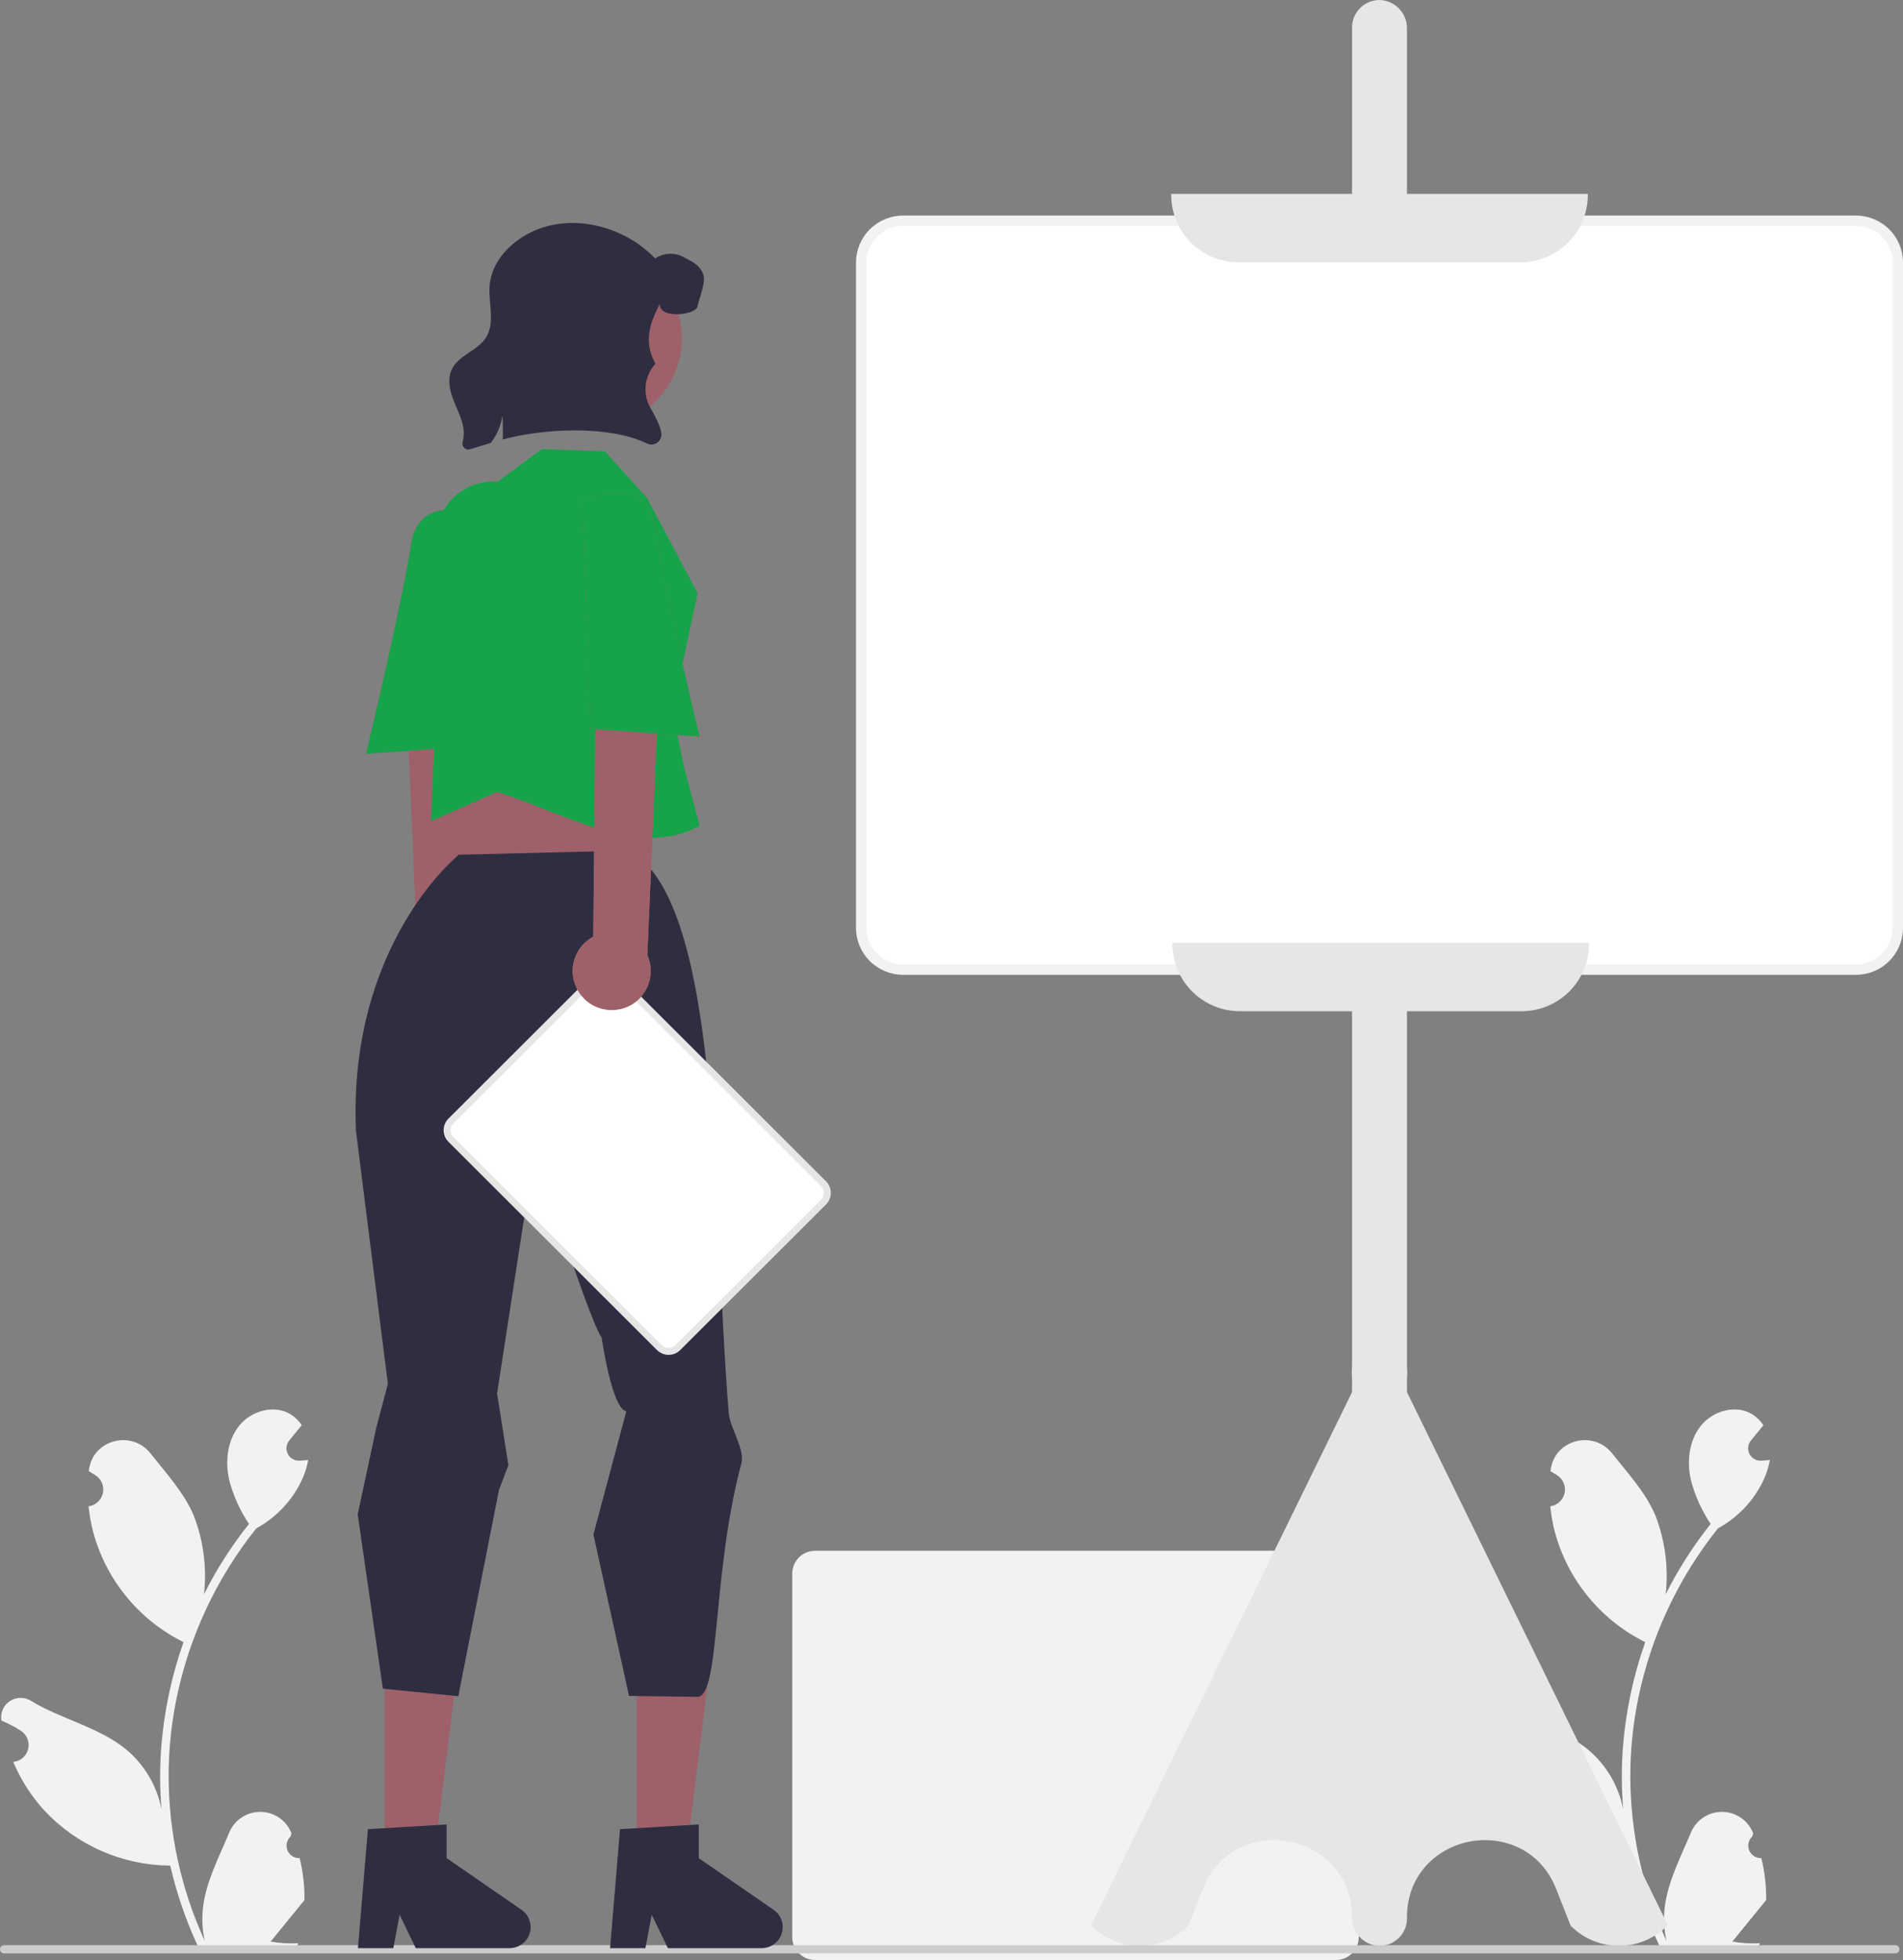 <svg width="400" height="412" viewBox="0 0 400 412" fill="none" xmlns="http://www.w3.org/2000/svg">
<rect x="0" y="0" width="400" height="412" fill="#808080" stroke="none"/>
<g clip-path="url(#clip0_101_1125)">
<path d="M280.803 412H171.325C170.053 411.999 168.833 411.493 167.933 410.595C167.033 409.696 166.527 408.477 166.525 407.207V330.767C166.527 329.496 167.033 328.278 167.933 327.379C168.833 326.48 170.053 325.975 171.325 325.974H280.803C282.075 325.975 283.295 326.48 284.195 327.379C285.095 328.278 285.601 329.496 285.602 330.767V407.207C285.601 408.477 285.095 409.696 284.195 410.594C283.295 411.493 282.075 411.999 280.803 412Z" fill="#F2F2F2"/>
<path d="M101.895 212.741C102.629 211.803 103.148 210.715 103.416 209.555C103.683 208.395 103.693 207.191 103.444 206.026C103.195 204.862 102.694 203.766 101.975 202.817C101.256 201.867 100.337 201.086 99.284 200.529L98.594 127.403L84.908 133.675L87.918 204.399C87.099 206.229 86.98 208.295 87.584 210.206C88.188 212.118 89.474 213.741 91.197 214.77C92.919 215.798 94.96 216.159 96.932 215.785C98.904 215.411 100.67 214.328 101.895 212.741Z" fill="#9E616A"/>
<path d="M101.527 108.888C101.527 108.888 88.213 102.439 86.372 114.607C84.531 126.775 76.958 158.444 76.958 158.444L99.939 156.82L101.527 108.888Z" fill="#9E616A"/>
<path d="M101.895 212.741C102.629 211.803 103.148 210.715 103.416 209.555C103.683 208.395 103.693 207.191 103.444 206.026C103.195 204.862 102.694 203.766 101.975 202.817C101.256 201.867 100.337 201.086 99.284 200.529L98.594 127.403L84.908 133.675L87.918 204.399C87.099 206.229 86.98 208.295 87.584 210.206C88.188 212.118 89.474 213.741 91.197 214.77C92.919 215.798 94.96 216.159 96.932 215.785C98.904 215.411 100.67 214.328 101.895 212.741Z" fill="#9E616A"/>
<path d="M101.527 108.888C101.527 108.888 88.213 102.439 86.372 114.607C84.531 126.775 76.958 158.444 76.958 158.444L99.939 156.82L101.527 108.888Z" fill="#16A34A"/>
<path d="M62.979 390.582C62.441 390.607 61.909 390.466 61.455 390.179C61 389.891 60.645 389.471 60.437 388.975C60.23 388.479 60.18 387.932 60.294 387.407C60.408 386.882 60.682 386.404 61.077 386.04C61.143 385.777 61.191 385.588 61.257 385.326C61.233 385.268 61.209 385.211 61.185 385.154C60.644 383.877 59.736 382.788 58.577 382.024C57.418 381.26 56.058 380.855 54.669 380.86C53.28 380.865 51.923 381.28 50.77 382.053C49.616 382.825 48.717 383.921 48.185 385.202C46.059 390.317 43.352 395.44 42.685 400.847C42.392 403.237 42.515 405.66 43.051 408.008C38.057 397.129 35.464 385.304 35.447 373.336C35.446 370.333 35.613 367.332 35.947 364.347C36.224 361.901 36.607 359.471 37.098 357.059C39.775 343.973 45.522 331.707 53.867 321.269C57.906 319.068 61.172 315.683 63.226 311.571C63.97 310.093 64.496 308.515 64.787 306.887C64.332 306.946 63.868 306.984 63.413 307.013C63.271 307.021 63.121 307.028 62.98 307.036L62.926 307.038C62.425 307.061 61.929 306.938 61.496 306.685C61.063 306.432 60.713 306.06 60.488 305.613C60.262 305.166 60.17 304.663 60.224 304.166C60.278 303.668 60.475 303.196 60.791 302.808C60.987 302.566 61.184 302.324 61.381 302.083C61.68 301.71 61.986 301.344 62.285 300.971C62.319 300.936 62.352 300.898 62.382 300.859C62.726 300.434 63.069 300.016 63.413 299.591C62.786 298.619 61.942 297.805 60.948 297.212C57.504 295.197 52.754 296.592 50.267 299.703C47.772 302.814 47.301 307.178 48.168 311.064C49.02 314.371 50.429 317.509 52.336 320.344C52.149 320.582 51.955 320.814 51.768 321.052C48.354 325.436 45.379 330.143 42.885 335.106C43.492 329.546 42.768 323.921 40.773 318.695C38.751 313.824 34.962 309.722 31.625 305.511C27.616 300.454 19.397 302.661 18.691 309.073C18.684 309.135 18.677 309.197 18.671 309.259C19.166 309.538 19.651 309.834 20.126 310.148C20.723 310.546 21.185 311.114 21.452 311.779C21.719 312.444 21.779 313.174 21.624 313.873C21.469 314.572 21.106 315.208 20.583 315.698C20.059 316.188 19.4 316.508 18.691 316.618L18.618 316.629C18.795 318.413 19.107 320.181 19.552 321.918C20.841 326.766 23.12 331.296 26.244 335.224C29.369 339.152 33.273 342.393 37.71 344.744C38.002 344.893 38.285 345.042 38.577 345.184C36.071 352.276 34.499 359.663 33.901 367.16C33.562 371.583 33.582 376.026 33.961 380.445L33.938 380.288C32.982 375.374 30.357 370.94 26.506 367.734C20.787 363.042 12.706 361.314 6.536 357.543C5.88 357.122 5.118 356.898 4.338 356.896C3.559 356.894 2.796 357.115 2.138 357.532C1.48 357.949 0.955 358.546 0.626 359.251C0.296 359.956 0.176 360.741 0.278 361.512C0.286 361.567 0.295 361.622 0.303 361.677C1.223 362.051 2.119 362.482 2.985 362.967C3.48 363.247 3.966 363.543 4.44 363.857C5.037 364.254 5.499 364.823 5.766 365.488C6.033 366.152 6.093 366.882 5.938 367.582C5.783 368.281 5.42 368.917 4.897 369.407C4.373 369.897 3.714 370.217 3.005 370.326L2.933 370.337C2.88 370.345 2.835 370.352 2.783 370.36C4.355 374.107 6.561 377.557 9.304 380.557C12.693 384.189 16.789 387.091 21.341 389.085C25.893 391.08 30.805 392.125 35.776 392.157H35.783C37.133 398.012 39.088 403.712 41.617 409.164H62.457C62.531 408.933 62.599 408.694 62.666 408.463C60.737 408.584 58.8 408.469 56.899 408.12C58.446 406.225 59.992 404.316 61.538 402.421C61.572 402.386 61.605 402.348 61.635 402.309C62.419 401.339 63.211 400.377 63.995 399.407L63.996 399.406C64.038 396.434 63.696 393.468 62.98 390.583L62.979 390.582Z" fill="#F2F2F2"/>
<path d="M370.218 390.582C369.681 390.607 369.149 390.466 368.694 390.179C368.239 389.891 367.884 389.471 367.677 388.975C367.469 388.479 367.419 387.932 367.534 387.407C367.648 386.882 367.921 386.404 368.316 386.04C368.383 385.777 368.43 385.588 368.496 385.326C368.473 385.268 368.449 385.211 368.425 385.154C367.883 383.877 366.976 382.788 365.816 382.024C364.657 381.26 363.298 380.855 361.909 380.86C360.52 380.865 359.163 381.28 358.009 382.053C356.856 382.825 355.956 383.921 355.424 385.202C353.298 390.317 350.591 395.44 349.925 400.847C349.631 403.237 349.755 405.66 350.291 408.008C345.297 397.129 342.703 385.304 342.687 373.336C342.686 370.333 342.853 367.332 343.187 364.347C343.463 361.901 343.847 359.471 344.337 357.059C347.014 343.973 352.761 331.707 361.106 321.269C365.145 319.068 368.412 315.683 370.465 311.571C371.209 310.093 371.735 308.515 372.027 306.887C371.571 306.946 371.108 306.984 370.652 307.013C370.51 307.021 370.361 307.028 370.219 307.036L370.165 307.038C369.665 307.061 369.168 306.938 368.736 306.685C368.303 306.432 367.953 306.06 367.727 305.613C367.501 305.166 367.41 304.663 367.464 304.166C367.517 303.668 367.714 303.196 368.03 302.808C368.227 302.566 368.424 302.324 368.621 302.083C368.919 301.71 369.226 301.344 369.524 300.971C369.559 300.936 369.591 300.898 369.621 300.859C369.965 300.434 370.309 300.016 370.652 299.591C370.025 298.619 369.181 297.805 368.187 297.212C364.744 295.197 359.993 296.592 357.506 299.703C355.011 302.814 354.541 307.178 355.407 311.064C356.259 314.371 357.669 317.509 359.575 320.344C359.388 320.582 359.194 320.814 359.007 321.052C355.594 325.436 352.619 330.143 350.124 335.106C350.731 329.546 350.007 323.921 348.012 318.695C345.991 313.824 342.201 309.722 338.864 305.511C334.856 300.454 326.636 302.661 325.93 309.073C325.923 309.135 325.917 309.197 325.91 309.259C326.406 309.538 326.891 309.834 327.366 310.148C327.962 310.546 328.424 311.114 328.691 311.779C328.959 312.444 329.019 313.174 328.864 313.873C328.708 314.572 328.345 315.208 327.822 315.698C327.299 316.188 326.639 316.508 325.93 316.618L325.858 316.629C326.034 318.413 326.347 320.181 326.792 321.918C328.081 326.766 330.359 331.296 333.484 335.224C336.609 339.152 340.512 342.393 344.95 344.744C345.241 344.893 345.525 345.042 345.816 345.184C343.311 352.276 341.739 359.663 341.14 367.16C340.802 371.583 340.822 376.026 341.2 380.445L341.178 380.288C340.222 375.374 337.596 370.94 333.746 367.734C328.026 363.042 319.946 361.314 313.775 357.543C313.12 357.122 312.357 356.898 311.578 356.896C310.799 356.894 310.035 357.115 309.377 357.532C308.72 357.949 308.195 358.546 307.865 359.251C307.536 359.956 307.415 360.741 307.518 361.512C307.526 361.567 307.534 361.622 307.543 361.677C308.463 362.051 309.358 362.482 310.224 362.967C310.72 363.247 311.205 363.543 311.68 363.857C312.276 364.254 312.738 364.823 313.006 365.488C313.273 366.152 313.333 366.882 313.178 367.582C313.023 368.281 312.66 368.917 312.136 369.407C311.613 369.897 310.954 370.217 310.245 370.326L310.172 370.337C310.12 370.345 310.075 370.352 310.023 370.36C311.594 374.107 313.8 377.557 316.544 380.557C319.933 384.189 324.029 387.091 328.581 389.085C333.133 391.08 338.045 392.125 343.015 392.157H343.023C344.372 398.012 346.327 403.712 348.856 409.164H369.696C369.771 408.933 369.838 408.694 369.905 408.463C367.976 408.584 366.04 408.469 364.139 408.12C365.685 406.225 367.231 404.316 368.777 402.421C368.812 402.386 368.844 402.348 368.875 402.309C369.659 401.339 370.451 400.377 371.235 399.407L371.235 399.406C371.277 396.434 370.936 393.468 370.219 390.583L370.218 390.582Z" fill="#F2F2F2"/>
<path d="M289.967 409.028C289.907 409.028 289.847 409.027 289.787 409.026C288.262 408.938 286.83 408.267 285.788 407.152C284.746 406.037 284.174 404.563 284.193 403.038C284.193 393.757 277.554 388.343 270.976 387.094C264.397 385.847 256.233 388.452 252.825 397.087L249.727 404.854C247.049 407.523 243.419 409.021 239.636 409.021C235.852 409.021 232.223 407.523 229.545 404.854L229.361 404.671L229.475 404.438L284.193 292.634V289.894C284.117 289.049 284.118 288.2 284.194 287.355L284.193 5.764C284.193 4.992 284.348 4.228 284.649 3.518C284.951 2.807 285.392 2.164 285.946 1.626C286.501 1.089 287.159 0.668 287.879 0.389C288.6 0.11 289.369 -0.021 290.142 0.003C291.667 0.09 293.1 0.761 294.142 1.876C295.184 2.991 295.755 4.465 295.737 5.991V287.388C295.812 288.232 295.812 289.082 295.735 289.927L295.737 292.633L350.568 404.671L350.385 404.854C347.706 407.523 344.077 409.021 340.294 409.021C336.51 409.021 332.881 407.523 330.202 404.854L330.121 404.731L327.104 397.087C323.697 388.452 315.534 385.849 308.954 387.094C302.375 388.343 295.737 393.757 295.737 403.038V403.264C295.737 404.793 295.129 406.258 294.047 407.339C292.965 408.42 291.497 409.028 289.967 409.028Z" fill="#E6E6E6"/>
<path d="M390.127 203.819H189.802C187.473 203.816 185.241 202.891 183.594 201.247C181.947 199.602 181.021 197.373 181.019 195.047V55.176C181.021 52.85 181.947 50.62 183.594 48.976C185.241 47.332 187.473 46.407 189.802 46.404H390.127C392.456 46.407 394.688 47.332 396.335 48.976C397.982 50.621 398.908 52.85 398.91 55.176V195.047C398.908 197.373 397.981 199.602 396.335 201.247C394.688 202.891 392.456 203.816 390.127 203.819Z" fill="white"/>
<path d="M390.128 204.907H189.802C187.185 204.904 184.675 203.864 182.824 202.016C180.974 200.168 179.932 197.662 179.929 195.048V55.175C179.932 52.562 180.973 50.055 182.824 48.207C184.675 46.359 187.185 45.319 189.802 45.316H390.128C392.745 45.319 395.254 46.359 397.105 48.207C398.956 50.056 399.997 52.562 400 55.175V195.048C399.997 197.662 398.956 200.168 397.105 202.016C395.254 203.864 392.745 204.904 390.128 204.907ZM189.802 47.492C187.762 47.494 185.807 48.305 184.364 49.745C182.922 51.185 182.111 53.138 182.108 55.175V195.048C182.111 197.085 182.922 199.038 184.364 200.478C185.807 201.918 187.762 202.728 189.802 202.731H390.128C392.167 202.728 394.123 201.918 395.565 200.478C397.007 199.037 397.819 197.085 397.821 195.048V55.175C397.819 53.139 397.008 51.185 395.565 49.745C394.123 48.305 392.167 47.495 390.128 47.492H189.802Z" fill="#F2F2F2"/>
<path d="M319.584 55.149H260.346C256.59 55.145 252.989 53.653 250.334 51.001C247.678 48.349 246.184 44.753 246.18 41.003V40.745H333.749V41.003C333.745 44.753 332.251 48.349 329.595 51.001C326.94 53.653 323.339 55.145 319.584 55.149Z" fill="#E6E6E6"/>
<path d="M319.841 212.564H260.604C256.848 212.56 253.247 211.068 250.592 208.416C247.936 205.764 246.442 202.168 246.438 198.417V198.16H334.007V198.417C334.003 202.168 332.509 205.764 329.853 208.416C327.198 211.068 323.597 212.56 319.841 212.564Z" fill="#E6E6E6"/>
<path d="M399.244 409.749C399.245 409.862 399.223 409.975 399.179 410.08C399.136 410.184 399.072 410.28 398.992 410.36C398.912 410.44 398.816 410.504 398.711 410.547C398.606 410.59 398.494 410.612 398.38 410.612H0.864C0.635 410.612 0.415 410.521 0.253 410.359C0.091 410.197 0 409.978 0 409.749C0 409.52 0.091 409.3 0.253 409.138C0.415 408.977 0.635 408.886 0.864 408.886H398.38C398.494 408.885 398.606 408.907 398.711 408.951C398.816 408.994 398.912 409.057 398.992 409.138C399.072 409.218 399.136 409.313 399.179 409.418C399.223 409.523 399.245 409.635 399.244 409.749Z" fill="#CCCCCC"/>
<path d="M133.868 389.655H144.339L149.32 349.32L133.866 349.321L133.868 389.655Z" fill="#9E616A"/>
<path d="M130.322 384.497L146.874 383.51V390.592L162.611 401.446C163.388 401.982 163.974 402.753 164.282 403.644C164.59 404.536 164.604 405.503 164.323 406.403C164.042 407.304 163.48 408.091 162.719 408.65C161.958 409.209 161.038 409.511 160.094 409.511H140.387L136.991 402.505L135.664 409.511H128.234L130.322 384.497Z" fill="#2F2E41"/>
<path d="M98.256 165.306L97.231 170.188L96.358 188.195L131.4 183.457L134.091 162.606L130.371 156.502L98.256 165.306Z" fill="#9E616A"/>
<path d="M80.875 389.655H91.346L96.327 349.32L80.873 349.321L80.875 389.655Z" fill="#9E616A"/>
<path d="M75.194 318.395L75.194 318.287L79.113 300.013L81.53 290.916L74.812 237.653C73.23 198.956 95.71 180.354 95.887 180.171L96.375 179.665L132.427 178.784C151.825 190.39 149.629 253.873 153.181 297.047C153.434 300.126 156.617 304.67 155.835 307.598C149.628 330.83 151.446 355.952 146.717 356.695L132.219 356.494L124.731 322.555L131.643 296.669C128.577 296.105 126.459 281.137 126.459 281.137C125.123 279.553 120.511 266.082 120.511 266.082L114.363 228.79L104.484 292.931L106.863 307.978L104.894 313.152L96.463 355.866L96.373 356.554L80.477 354.969L75.194 318.395Z" fill="#2F2E41"/>
<path d="M77.329 384.497L93.882 383.51V390.592L109.619 401.446C110.396 401.982 110.981 402.753 111.289 403.644C111.597 404.536 111.612 405.503 111.331 406.403C111.05 407.304 110.488 408.091 109.727 408.65C108.966 409.209 108.046 409.511 107.102 409.511H87.395L83.999 402.505L82.672 409.511H75.242L77.329 384.497Z" fill="#2F2E41"/>
<path d="M127.165 94.883L136.003 104.69L146.619 124.672L141.404 149.312L143.684 160.874L147.051 173.584C134.079 180.75 118.67 170.853 104.514 166.458L90.586 172.603L91.322 155.686L91.7 113.063C91.715 111.426 92.066 109.809 92.732 108.313C93.398 106.818 94.365 105.475 95.573 104.368C96.781 103.261 98.204 102.413 99.753 101.878C101.302 101.343 102.945 101.132 104.579 101.257L113.908 94.393L127.165 94.883Z" fill="#16A34A"/>
<path d="M124.69 89.749C134.982 89.749 143.326 81.417 143.326 71.138C143.326 60.86 134.982 52.528 124.69 52.528C114.398 52.528 106.054 60.86 106.054 71.138C106.054 81.417 114.398 89.749 124.69 89.749Z" fill="#9E616A"/>
<path d="M146.619 64.422C146.291 66.246 138.446 67.126 138.682 63.881C137.155 66.936 134.874 71.368 137.78 76.446C136.642 77.684 135.925 79.249 135.732 80.919C135.538 82.588 135.879 84.276 136.704 85.74C137.53 87.082 138.223 88.502 138.772 89.98C138.882 90.338 138.961 90.706 139.008 91.079C139.054 91.453 139 91.833 138.849 92.178C138.698 92.524 138.457 92.823 138.15 93.044C137.844 93.264 137.484 93.398 137.108 93.432C136.732 93.466 136.353 93.398 136.012 93.236C128.11 89.37 114.328 90.025 105.682 92.384C105.74 90.704 105.717 89.028 105.613 87.356C105.298 89.447 104.453 91.423 103.159 93.097C101.679 93.534 100.228 93.989 98.822 94.437C98.608 94.507 98.379 94.517 98.159 94.466C97.94 94.416 97.738 94.307 97.575 94.151C97.413 93.996 97.296 93.799 97.236 93.582C97.177 93.365 97.177 93.135 97.238 92.919C97.512 91.926 97.563 90.885 97.388 89.87C97.031 87.765 95.971 85.861 95.222 83.865C94.473 81.868 94.047 79.573 94.963 77.646C96.386 74.655 100.395 73.74 102.163 70.939C104.15 67.792 102.607 63.691 102.918 59.98C103.355 54.734 107.658 50.472 112.508 48.413C120.906 44.846 131.413 47.734 137.708 54.327C138.591 53.731 139.622 53.392 140.687 53.346C141.752 53.3 142.808 53.55 143.739 54.068C145.6 55.063 146.936 55.581 147.771 57.519C148.503 59.222 146.953 62.593 146.619 64.422Z" fill="#2F2E41"/>
<path d="M138.614 283.281L94.77 239.494C94.26 238.985 93.975 238.294 93.975 237.574C93.975 236.855 94.26 236.164 94.77 235.655L125.424 205.041C125.934 204.533 126.625 204.247 127.346 204.247C128.067 204.247 128.758 204.533 129.268 205.041L173.113 248.828C173.622 249.337 173.908 250.028 173.908 250.748C173.908 251.467 173.622 252.158 173.113 252.667L142.459 283.281C141.949 283.789 141.258 284.075 140.537 284.075C139.816 284.075 139.125 283.789 138.614 283.281Z" fill="white"/>
<path d="M140.537 284.799C140.084 284.801 139.636 284.713 139.218 284.54C138.8 284.368 138.42 284.114 138.101 283.794L94.256 240.007C93.611 239.362 93.248 238.487 93.248 237.575C93.248 236.662 93.611 235.788 94.256 235.142L124.91 204.529C125.557 203.884 126.433 203.522 127.346 203.522C128.26 203.522 129.136 203.884 129.782 204.529L173.627 248.315C174.272 248.96 174.635 249.835 174.635 250.747C174.635 251.66 174.272 252.535 173.627 253.18L142.972 283.794C142.653 284.114 142.274 284.368 141.855 284.54C141.437 284.713 140.989 284.801 140.537 284.799ZM127.346 204.973C127.084 204.972 126.825 205.022 126.583 205.122C126.342 205.222 126.122 205.369 125.938 205.554L95.283 236.168C94.91 236.541 94.701 237.047 94.701 237.575C94.701 238.102 94.91 238.608 95.283 238.981L139.128 282.768C139.508 283.129 140.012 283.33 140.537 283.33C141.061 283.33 141.565 283.129 141.945 282.768L172.6 252.154C172.973 251.781 173.182 251.275 173.182 250.747C173.182 250.22 172.973 249.714 172.6 249.341L128.755 205.554C128.57 205.369 128.351 205.222 128.109 205.122C127.867 205.023 127.608 204.972 127.346 204.973Z" fill="#E6E6E6"/>
<path d="M122.095 209.114C121.361 208.176 120.842 207.089 120.574 205.928C120.306 204.768 120.297 203.564 120.546 202.399C120.794 201.235 121.296 200.14 122.015 199.19C122.734 198.24 123.652 197.459 124.706 196.902L125.396 123.776L139.081 130.048L136.071 200.772C136.891 202.602 137.01 204.668 136.405 206.579C135.801 208.491 134.516 210.115 132.793 211.143C131.07 212.171 129.03 212.532 127.058 212.159C125.086 211.785 123.32 210.701 122.095 209.114Z" fill="#9E616A"/>
<path d="M122.463 105.262C122.463 105.262 135.777 98.812 137.618 110.98C139.459 123.148 147.032 154.817 147.032 154.817L124.051 153.194L122.463 105.262Z" fill="#9E616A"/>
<path d="M122.095 209.114C121.361 208.176 120.842 207.089 120.574 205.928C120.306 204.768 120.297 203.564 120.546 202.399C120.794 201.235 121.296 200.14 122.015 199.19C122.734 198.24 123.652 197.459 124.706 196.902L125.396 123.776L139.081 130.048L136.071 200.772C136.891 202.602 137.01 204.668 136.405 206.579C135.801 208.491 134.516 210.115 132.793 211.143C131.07 212.171 129.03 212.532 127.058 212.159C125.086 211.785 123.32 210.701 122.095 209.114Z" fill="#9E616A"/>
<path d="M122.463 105.262C122.463 105.262 135.777 98.812 137.618 110.98C139.459 123.148 147.032 154.817 147.032 154.817L124.051 153.194L122.463 105.262Z" fill="#16A34A"/>
</g>
<defs>
<clipPath id="clip0_101_1125">
<rect width="400" height="412" fill="white"/>
</clipPath>
</defs>
</svg>
